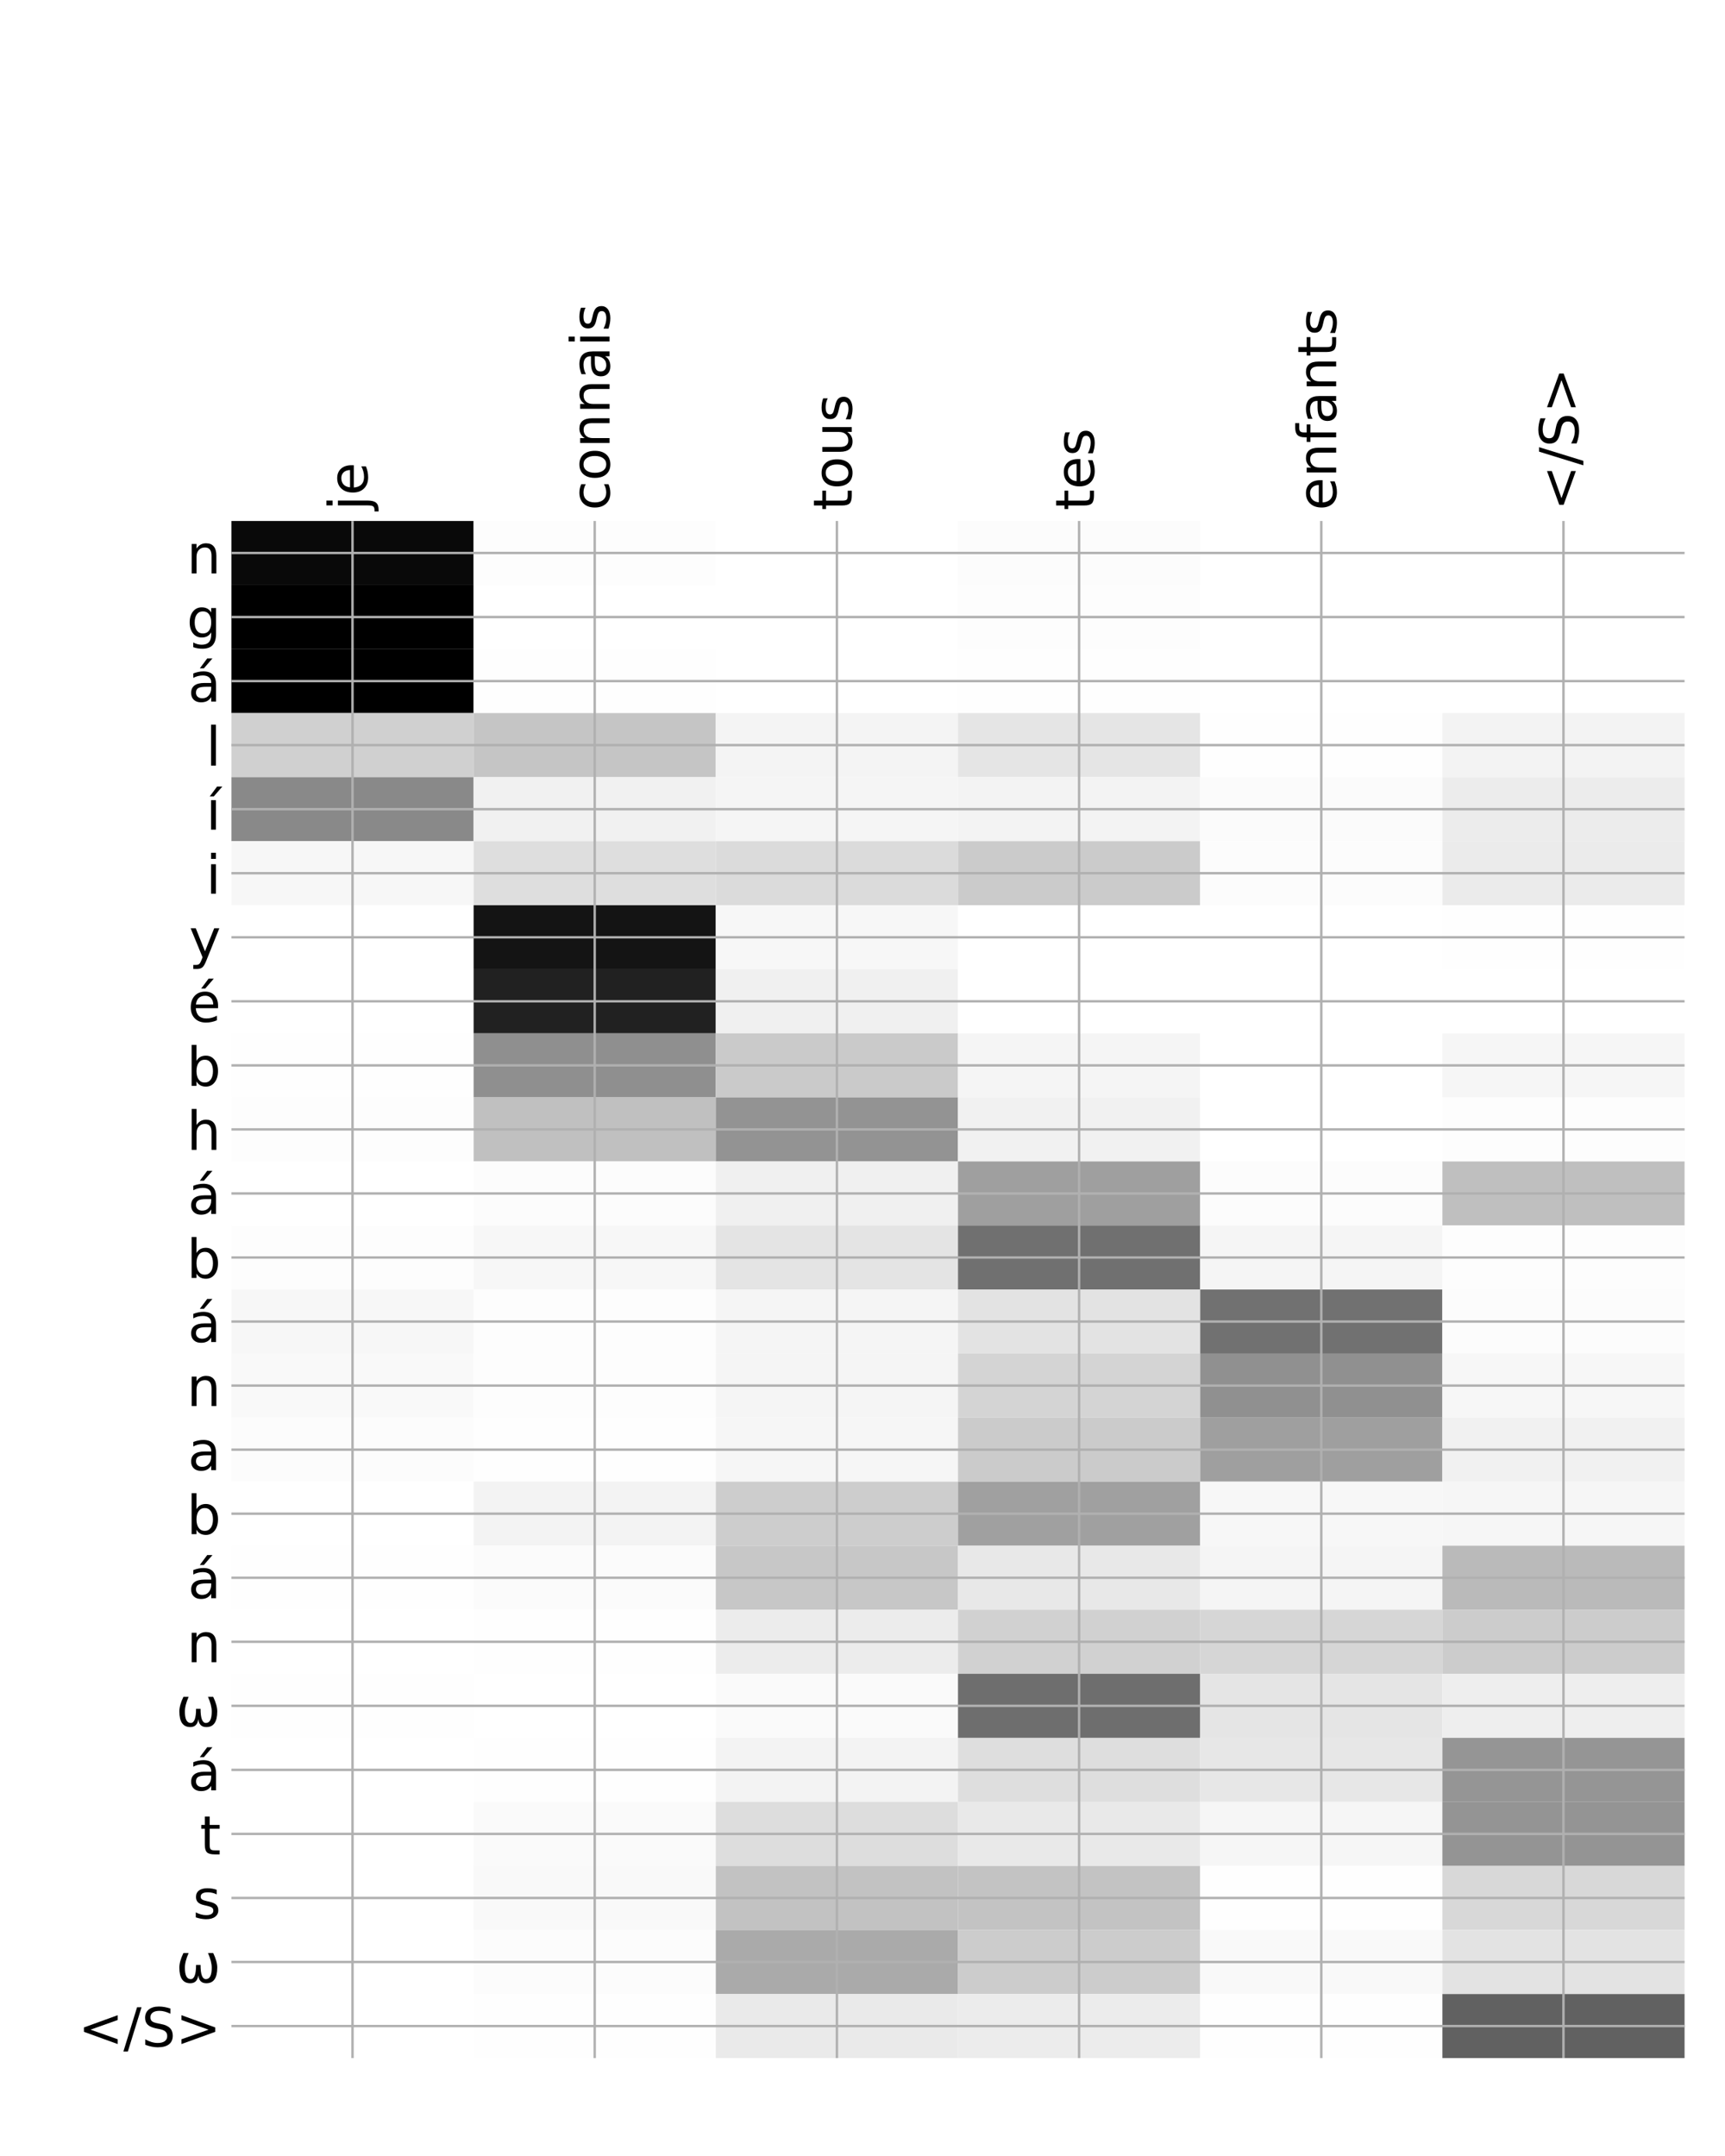 <?xml version="1.0" encoding="utf-8" standalone="no"?>
<!DOCTYPE svg PUBLIC "-//W3C//DTD SVG 1.1//EN"
  "http://www.w3.org/Graphics/SVG/1.1/DTD/svg11.dtd">
<!-- Created with matplotlib (http://matplotlib.org/) -->
<svg height="720pt" version="1.1" viewBox="0 0 576 720" width="576pt" xmlns="http://www.w3.org/2000/svg" xmlns:xlink="http://www.w3.org/1999/xlink">
 <defs>
  <style type="text/css">
*{stroke-linecap:butt;stroke-linejoin:round;}
  </style>
 </defs>
 <g id="figure_1">
  <g id="patch_1">
   <path d="M 0 720 
L 576 720 
L 576 0 
L 0 0 
z
" style="fill:#ffffff;"/>
  </g>
  <g id="axes_1">
   <g id="PolyCollection_1">
    <path clip-path="url(#pe7a19b8db3)" d="M 77.275 173.979 
L 77.275 195.368 
L 158.146 195.368 
L 158.146 173.979 
L 77.275 173.979 
z
" style="fill:#090909;"/>
    <path clip-path="url(#pe7a19b8db3)" d="M 158.146 173.979 
L 158.146 195.368 
L 239.017 195.368 
L 239.017 173.979 
L 158.146 173.979 
z
" style="fill:#fdfdfd;"/>
    <path clip-path="url(#pe7a19b8db3)" d="M 239.017 173.979 
L 239.017 195.368 
L 319.887 195.368 
L 319.887 173.979 
L 239.017 173.979 
z
" style="fill:#ffffff;"/>
    <path clip-path="url(#pe7a19b8db3)" d="M 319.887 173.979 
L 319.887 195.368 
L 400.758 195.368 
L 400.758 173.979 
L 319.887 173.979 
z
" style="fill:#fcfcfc;"/>
    <path clip-path="url(#pe7a19b8db3)" d="M 400.758 173.979 
L 400.758 195.368 
L 481.629 195.368 
L 481.629 173.979 
L 400.758 173.979 
z
" style="fill:#ffffff;"/>
    <path clip-path="url(#pe7a19b8db3)" d="M 481.629 173.979 
L 481.629 195.368 
L 562.5 195.368 
L 562.5 173.979 
L 481.629 173.979 
z
" style="fill:#ffffff;"/>
    <path clip-path="url(#pe7a19b8db3)" d="M 77.275 195.368 
L 77.275 216.756 
L 158.146 216.756 
L 158.146 195.368 
L 77.275 195.368 
z
"/>
    <path clip-path="url(#pe7a19b8db3)" d="M 158.146 195.368 
L 158.146 216.756 
L 239.017 216.756 
L 239.017 195.368 
L 158.146 195.368 
z
" style="fill:#ffffff;"/>
    <path clip-path="url(#pe7a19b8db3)" d="M 239.017 195.368 
L 239.017 216.756 
L 319.887 216.756 
L 319.887 195.368 
L 239.017 195.368 
z
" style="fill:#ffffff;"/>
    <path clip-path="url(#pe7a19b8db3)" d="M 319.887 195.368 
L 319.887 216.756 
L 400.758 216.756 
L 400.758 195.368 
L 319.887 195.368 
z
" style="fill:#fdfdfd;"/>
    <path clip-path="url(#pe7a19b8db3)" d="M 400.758 195.368 
L 400.758 216.756 
L 481.629 216.756 
L 481.629 195.368 
L 400.758 195.368 
z
" style="fill:#ffffff;"/>
    <path clip-path="url(#pe7a19b8db3)" d="M 481.629 195.368 
L 481.629 216.756 
L 562.5 216.756 
L 562.5 195.368 
L 481.629 195.368 
z
" style="fill:#ffffff;"/>
    <path clip-path="url(#pe7a19b8db3)" d="M 77.275 216.756 
L 77.275 238.144 
L 158.146 238.144 
L 158.146 216.756 
L 77.275 216.756 
z
"/>
    <path clip-path="url(#pe7a19b8db3)" d="M 158.146 216.756 
L 158.146 238.144 
L 239.017 238.144 
L 239.017 216.756 
L 158.146 216.756 
z
" style="fill:#fefefe;"/>
    <path clip-path="url(#pe7a19b8db3)" d="M 239.017 216.756 
L 239.017 238.144 
L 319.887 238.144 
L 319.887 216.756 
L 239.017 216.756 
z
" style="fill:#ffffff;"/>
    <path clip-path="url(#pe7a19b8db3)" d="M 319.887 216.756 
L 319.887 238.144 
L 400.758 238.144 
L 400.758 216.756 
L 319.887 216.756 
z
" style="fill:#fefefe;"/>
    <path clip-path="url(#pe7a19b8db3)" d="M 400.758 216.756 
L 400.758 238.144 
L 481.629 238.144 
L 481.629 216.756 
L 400.758 216.756 
z
" style="fill:#ffffff;"/>
    <path clip-path="url(#pe7a19b8db3)" d="M 481.629 216.756 
L 481.629 238.144 
L 562.5 238.144 
L 562.5 216.756 
L 481.629 216.756 
z
" style="fill:#ffffff;"/>
    <path clip-path="url(#pe7a19b8db3)" d="M 77.275 238.144 
L 77.275 259.533 
L 158.146 259.533 
L 158.146 238.144 
L 77.275 238.144 
z
" style="fill:#d0d0d0;"/>
    <path clip-path="url(#pe7a19b8db3)" d="M 158.146 238.144 
L 158.146 259.533 
L 239.017 259.533 
L 239.017 238.144 
L 158.146 238.144 
z
" style="fill:#c5c5c5;"/>
    <path clip-path="url(#pe7a19b8db3)" d="M 239.017 238.144 
L 239.017 259.533 
L 319.887 259.533 
L 319.887 238.144 
L 239.017 238.144 
z
" style="fill:#f4f4f4;"/>
    <path clip-path="url(#pe7a19b8db3)" d="M 319.887 238.144 
L 319.887 259.533 
L 400.758 259.533 
L 400.758 238.144 
L 319.887 238.144 
z
" style="fill:#e5e5e5;"/>
    <path clip-path="url(#pe7a19b8db3)" d="M 400.758 238.144 
L 400.758 259.533 
L 481.629 259.533 
L 481.629 238.144 
L 400.758 238.144 
z
" style="fill:#fefefe;"/>
    <path clip-path="url(#pe7a19b8db3)" d="M 481.629 238.144 
L 481.629 259.533 
L 562.5 259.533 
L 562.5 238.144 
L 481.629 238.144 
z
" style="fill:#f3f3f3;"/>
    <path clip-path="url(#pe7a19b8db3)" d="M 77.275 259.533 
L 77.275 280.921 
L 158.146 280.921 
L 158.146 259.533 
L 77.275 259.533 
z
" style="fill:#898989;"/>
    <path clip-path="url(#pe7a19b8db3)" d="M 158.146 259.533 
L 158.146 280.921 
L 239.017 280.921 
L 239.017 259.533 
L 158.146 259.533 
z
" style="fill:#f1f1f1;"/>
    <path clip-path="url(#pe7a19b8db3)" d="M 239.017 259.533 
L 239.017 280.921 
L 319.887 280.921 
L 319.887 259.533 
L 239.017 259.533 
z
" style="fill:#f5f5f5;"/>
    <path clip-path="url(#pe7a19b8db3)" d="M 319.887 259.533 
L 319.887 280.921 
L 400.758 280.921 
L 400.758 259.533 
L 319.887 259.533 
z
" style="fill:#f3f3f3;"/>
    <path clip-path="url(#pe7a19b8db3)" d="M 400.758 259.533 
L 400.758 280.921 
L 481.629 280.921 
L 481.629 259.533 
L 400.758 259.533 
z
" style="fill:#fbfbfb;"/>
    <path clip-path="url(#pe7a19b8db3)" d="M 481.629 259.533 
L 481.629 280.921 
L 562.5 280.921 
L 562.5 259.533 
L 481.629 259.533 
z
" style="fill:#ececec;"/>
    <path clip-path="url(#pe7a19b8db3)" d="M 77.275 280.921 
L 77.275 302.309 
L 158.146 302.309 
L 158.146 280.921 
L 77.275 280.921 
z
" style="fill:#f7f7f7;"/>
    <path clip-path="url(#pe7a19b8db3)" d="M 158.146 280.921 
L 158.146 302.309 
L 239.017 302.309 
L 239.017 280.921 
L 158.146 280.921 
z
" style="fill:#dedede;"/>
    <path clip-path="url(#pe7a19b8db3)" d="M 239.017 280.921 
L 239.017 302.309 
L 319.887 302.309 
L 319.887 280.921 
L 239.017 280.921 
z
" style="fill:#dbdbdb;"/>
    <path clip-path="url(#pe7a19b8db3)" d="M 319.887 280.921 
L 319.887 302.309 
L 400.758 302.309 
L 400.758 280.921 
L 319.887 280.921 
z
" style="fill:#cbcbcb;"/>
    <path clip-path="url(#pe7a19b8db3)" d="M 400.758 280.921 
L 400.758 302.309 
L 481.629 302.309 
L 481.629 280.921 
L 400.758 280.921 
z
" style="fill:#fcfcfc;"/>
    <path clip-path="url(#pe7a19b8db3)" d="M 481.629 280.921 
L 481.629 302.309 
L 562.5 302.309 
L 562.5 280.921 
L 481.629 280.921 
z
" style="fill:#ebebeb;"/>
    <path clip-path="url(#pe7a19b8db3)" d="M 77.275 302.309 
L 77.275 323.698 
L 158.146 323.698 
L 158.146 302.309 
L 77.275 302.309 
z
" style="fill:#ffffff;"/>
    <path clip-path="url(#pe7a19b8db3)" d="M 158.146 302.309 
L 158.146 323.698 
L 239.017 323.698 
L 239.017 302.309 
L 158.146 302.309 
z
" style="fill:#141414;"/>
    <path clip-path="url(#pe7a19b8db3)" d="M 239.017 302.309 
L 239.017 323.698 
L 319.887 323.698 
L 319.887 302.309 
L 239.017 302.309 
z
" style="fill:#f7f7f7;"/>
    <path clip-path="url(#pe7a19b8db3)" d="M 319.887 302.309 
L 319.887 323.698 
L 400.758 323.698 
L 400.758 302.309 
L 319.887 302.309 
z
" style="fill:#ffffff;"/>
    <path clip-path="url(#pe7a19b8db3)" d="M 400.758 302.309 
L 400.758 323.698 
L 481.629 323.698 
L 481.629 302.309 
L 400.758 302.309 
z
" style="fill:#ffffff;"/>
    <path clip-path="url(#pe7a19b8db3)" d="M 481.629 302.309 
L 481.629 323.698 
L 562.5 323.698 
L 562.5 302.309 
L 481.629 302.309 
z
" style="fill:#fefefe;"/>
    <path clip-path="url(#pe7a19b8db3)" d="M 77.275 323.698 
L 77.275 345.086 
L 158.146 345.086 
L 158.146 323.698 
L 77.275 323.698 
z
" style="fill:#ffffff;"/>
    <path clip-path="url(#pe7a19b8db3)" d="M 158.146 323.698 
L 158.146 345.086 
L 239.017 345.086 
L 239.017 323.698 
L 158.146 323.698 
z
" style="fill:#212121;"/>
    <path clip-path="url(#pe7a19b8db3)" d="M 239.017 323.698 
L 239.017 345.086 
L 319.887 345.086 
L 319.887 323.698 
L 239.017 323.698 
z
" style="fill:#f0f0f0;"/>
    <path clip-path="url(#pe7a19b8db3)" d="M 319.887 323.698 
L 319.887 345.086 
L 400.758 345.086 
L 400.758 323.698 
L 319.887 323.698 
z
" style="fill:#ffffff;"/>
    <path clip-path="url(#pe7a19b8db3)" d="M 400.758 323.698 
L 400.758 345.086 
L 481.629 345.086 
L 481.629 323.698 
L 400.758 323.698 
z
" style="fill:#ffffff;"/>
    <path clip-path="url(#pe7a19b8db3)" d="M 481.629 323.698 
L 481.629 345.086 
L 562.5 345.086 
L 562.5 323.698 
L 481.629 323.698 
z
" style="fill:#ffffff;"/>
    <path clip-path="url(#pe7a19b8db3)" d="M 77.275 345.086 
L 77.275 366.474 
L 158.146 366.474 
L 158.146 345.086 
L 77.275 345.086 
z
" style="fill:#fefefe;"/>
    <path clip-path="url(#pe7a19b8db3)" d="M 158.146 345.086 
L 158.146 366.474 
L 239.017 366.474 
L 239.017 345.086 
L 158.146 345.086 
z
" style="fill:#8f8f8f;"/>
    <path clip-path="url(#pe7a19b8db3)" d="M 239.017 345.086 
L 239.017 366.474 
L 319.887 366.474 
L 319.887 345.086 
L 239.017 345.086 
z
" style="fill:#cacaca;"/>
    <path clip-path="url(#pe7a19b8db3)" d="M 319.887 345.086 
L 319.887 366.474 
L 400.758 366.474 
L 400.758 345.086 
L 319.887 345.086 
z
" style="fill:#f5f5f5;"/>
    <path clip-path="url(#pe7a19b8db3)" d="M 400.758 345.086 
L 400.758 366.474 
L 481.629 366.474 
L 481.629 345.086 
L 400.758 345.086 
z
" style="fill:#ffffff;"/>
    <path clip-path="url(#pe7a19b8db3)" d="M 481.629 345.086 
L 481.629 366.474 
L 562.5 366.474 
L 562.5 345.086 
L 481.629 345.086 
z
" style="fill:#f6f6f6;"/>
    <path clip-path="url(#pe7a19b8db3)" d="M 77.275 366.474 
L 77.275 387.863 
L 158.146 387.863 
L 158.146 366.474 
L 77.275 366.474 
z
" style="fill:#fdfdfd;"/>
    <path clip-path="url(#pe7a19b8db3)" d="M 158.146 366.474 
L 158.146 387.863 
L 239.017 387.863 
L 239.017 366.474 
L 158.146 366.474 
z
" style="fill:#c0c0c0;"/>
    <path clip-path="url(#pe7a19b8db3)" d="M 239.017 366.474 
L 239.017 387.863 
L 319.887 387.863 
L 319.887 366.474 
L 239.017 366.474 
z
" style="fill:#939393;"/>
    <path clip-path="url(#pe7a19b8db3)" d="M 319.887 366.474 
L 319.887 387.863 
L 400.758 387.863 
L 400.758 366.474 
L 319.887 366.474 
z
" style="fill:#f1f1f1;"/>
    <path clip-path="url(#pe7a19b8db3)" d="M 400.758 366.474 
L 400.758 387.863 
L 481.629 387.863 
L 481.629 366.474 
L 400.758 366.474 
z
" style="fill:#ffffff;"/>
    <path clip-path="url(#pe7a19b8db3)" d="M 481.629 366.474 
L 481.629 387.863 
L 562.5 387.863 
L 562.5 366.474 
L 481.629 366.474 
z
" style="fill:#fdfdfd;"/>
    <path clip-path="url(#pe7a19b8db3)" d="M 77.275 387.863 
L 77.275 409.251 
L 158.146 409.251 
L 158.146 387.863 
L 77.275 387.863 
z
" style="fill:#ffffff;"/>
    <path clip-path="url(#pe7a19b8db3)" d="M 158.146 387.863 
L 158.146 409.251 
L 239.017 409.251 
L 239.017 387.863 
L 158.146 387.863 
z
" style="fill:#fcfcfc;"/>
    <path clip-path="url(#pe7a19b8db3)" d="M 239.017 387.863 
L 239.017 409.251 
L 319.887 409.251 
L 319.887 387.863 
L 239.017 387.863 
z
" style="fill:#f0f0f0;"/>
    <path clip-path="url(#pe7a19b8db3)" d="M 319.887 387.863 
L 319.887 409.251 
L 400.758 409.251 
L 400.758 387.863 
L 319.887 387.863 
z
" style="fill:#9f9f9f;"/>
    <path clip-path="url(#pe7a19b8db3)" d="M 400.758 387.863 
L 400.758 409.251 
L 481.629 409.251 
L 481.629 387.863 
L 400.758 387.863 
z
" style="fill:#fcfcfc;"/>
    <path clip-path="url(#pe7a19b8db3)" d="M 481.629 387.863 
L 481.629 409.251 
L 562.5 409.251 
L 562.5 387.863 
L 481.629 387.863 
z
" style="fill:#bfbfbf;"/>
    <path clip-path="url(#pe7a19b8db3)" d="M 77.275 409.251 
L 77.275 430.64 
L 158.146 430.64 
L 158.146 409.251 
L 77.275 409.251 
z
" style="fill:#fdfdfd;"/>
    <path clip-path="url(#pe7a19b8db3)" d="M 158.146 409.251 
L 158.146 430.64 
L 239.017 430.64 
L 239.017 409.251 
L 158.146 409.251 
z
" style="fill:#f7f7f7;"/>
    <path clip-path="url(#pe7a19b8db3)" d="M 239.017 409.251 
L 239.017 430.64 
L 319.887 430.64 
L 319.887 409.251 
L 239.017 409.251 
z
" style="fill:#e4e4e4;"/>
    <path clip-path="url(#pe7a19b8db3)" d="M 319.887 409.251 
L 319.887 430.64 
L 400.758 430.64 
L 400.758 409.251 
L 319.887 409.251 
z
" style="fill:#707070;"/>
    <path clip-path="url(#pe7a19b8db3)" d="M 400.758 409.251 
L 400.758 430.64 
L 481.629 430.64 
L 481.629 409.251 
L 400.758 409.251 
z
" style="fill:#f5f5f5;"/>
    <path clip-path="url(#pe7a19b8db3)" d="M 481.629 409.251 
L 481.629 430.64 
L 562.5 430.64 
L 562.5 409.251 
L 481.629 409.251 
z
" style="fill:#fdfdfd;"/>
    <path clip-path="url(#pe7a19b8db3)" d="M 77.275 430.64 
L 77.275 452.028 
L 158.146 452.028 
L 158.146 430.64 
L 77.275 430.64 
z
" style="fill:#f7f7f7;"/>
    <path clip-path="url(#pe7a19b8db3)" d="M 158.146 430.64 
L 158.146 452.028 
L 239.017 452.028 
L 239.017 430.64 
L 158.146 430.64 
z
" style="fill:#fdfdfd;"/>
    <path clip-path="url(#pe7a19b8db3)" d="M 239.017 430.64 
L 239.017 452.028 
L 319.887 452.028 
L 319.887 430.64 
L 239.017 430.64 
z
" style="fill:#f5f5f5;"/>
    <path clip-path="url(#pe7a19b8db3)" d="M 319.887 430.64 
L 319.887 452.028 
L 400.758 452.028 
L 400.758 430.64 
L 319.887 430.64 
z
" style="fill:#e3e3e3;"/>
    <path clip-path="url(#pe7a19b8db3)" d="M 400.758 430.64 
L 400.758 452.028 
L 481.629 452.028 
L 481.629 430.64 
L 400.758 430.64 
z
" style="fill:#717171;"/>
    <path clip-path="url(#pe7a19b8db3)" d="M 481.629 430.64 
L 481.629 452.028 
L 562.5 452.028 
L 562.5 430.64 
L 481.629 430.64 
z
" style="fill:#fcfcfc;"/>
    <path clip-path="url(#pe7a19b8db3)" d="M 77.275 452.028 
L 77.275 473.416 
L 158.146 473.416 
L 158.146 452.028 
L 77.275 452.028 
z
" style="fill:#f9f9f9;"/>
    <path clip-path="url(#pe7a19b8db3)" d="M 158.146 452.028 
L 158.146 473.416 
L 239.017 473.416 
L 239.017 452.028 
L 158.146 452.028 
z
" style="fill:#fdfdfd;"/>
    <path clip-path="url(#pe7a19b8db3)" d="M 239.017 452.028 
L 239.017 473.416 
L 319.887 473.416 
L 319.887 452.028 
L 239.017 452.028 
z
" style="fill:#f5f5f5;"/>
    <path clip-path="url(#pe7a19b8db3)" d="M 319.887 452.028 
L 319.887 473.416 
L 400.758 473.416 
L 400.758 452.028 
L 319.887 452.028 
z
" style="fill:#d4d4d4;"/>
    <path clip-path="url(#pe7a19b8db3)" d="M 400.758 452.028 
L 400.758 473.416 
L 481.629 473.416 
L 481.629 452.028 
L 400.758 452.028 
z
" style="fill:#909090;"/>
    <path clip-path="url(#pe7a19b8db3)" d="M 481.629 452.028 
L 481.629 473.416 
L 562.5 473.416 
L 562.5 452.028 
L 481.629 452.028 
z
" style="fill:#f7f7f7;"/>
    <path clip-path="url(#pe7a19b8db3)" d="M 77.275 473.416 
L 77.275 494.805 
L 158.146 494.805 
L 158.146 473.416 
L 77.275 473.416 
z
" style="fill:#fcfcfc;"/>
    <path clip-path="url(#pe7a19b8db3)" d="M 158.146 473.416 
L 158.146 494.805 
L 239.017 494.805 
L 239.017 473.416 
L 158.146 473.416 
z
" style="fill:#fefefe;"/>
    <path clip-path="url(#pe7a19b8db3)" d="M 239.017 473.416 
L 239.017 494.805 
L 319.887 494.805 
L 319.887 473.416 
L 239.017 473.416 
z
" style="fill:#f6f6f6;"/>
    <path clip-path="url(#pe7a19b8db3)" d="M 319.887 473.416 
L 319.887 494.805 
L 400.758 494.805 
L 400.758 473.416 
L 319.887 473.416 
z
" style="fill:#cbcbcb;"/>
    <path clip-path="url(#pe7a19b8db3)" d="M 400.758 473.416 
L 400.758 494.805 
L 481.629 494.805 
L 481.629 473.416 
L 400.758 473.416 
z
" style="fill:#9f9f9f;"/>
    <path clip-path="url(#pe7a19b8db3)" d="M 481.629 473.416 
L 481.629 494.805 
L 562.5 494.805 
L 562.5 473.416 
L 481.629 473.416 
z
" style="fill:#f1f1f1;"/>
    <path clip-path="url(#pe7a19b8db3)" d="M 77.275 494.805 
L 77.275 516.193 
L 158.146 516.193 
L 158.146 494.805 
L 77.275 494.805 
z
" style="fill:#ffffff;"/>
    <path clip-path="url(#pe7a19b8db3)" d="M 158.146 494.805 
L 158.146 516.193 
L 239.017 516.193 
L 239.017 494.805 
L 158.146 494.805 
z
" style="fill:#f3f3f3;"/>
    <path clip-path="url(#pe7a19b8db3)" d="M 239.017 494.805 
L 239.017 516.193 
L 319.887 516.193 
L 319.887 494.805 
L 239.017 494.805 
z
" style="fill:#cdcdcd;"/>
    <path clip-path="url(#pe7a19b8db3)" d="M 319.887 494.805 
L 319.887 516.193 
L 400.758 516.193 
L 400.758 494.805 
L 319.887 494.805 
z
" style="fill:#a0a0a0;"/>
    <path clip-path="url(#pe7a19b8db3)" d="M 400.758 494.805 
L 400.758 516.193 
L 481.629 516.193 
L 481.629 494.805 
L 400.758 494.805 
z
" style="fill:#f7f7f7;"/>
    <path clip-path="url(#pe7a19b8db3)" d="M 481.629 494.805 
L 481.629 516.193 
L 562.5 516.193 
L 562.5 494.805 
L 481.629 494.805 
z
" style="fill:#f6f6f6;"/>
    <path clip-path="url(#pe7a19b8db3)" d="M 77.275 516.193 
L 77.275 537.581 
L 158.146 537.581 
L 158.146 516.193 
L 77.275 516.193 
z
" style="fill:#fefefe;"/>
    <path clip-path="url(#pe7a19b8db3)" d="M 158.146 516.193 
L 158.146 537.581 
L 239.017 537.581 
L 239.017 516.193 
L 158.146 516.193 
z
" style="fill:#fbfbfb;"/>
    <path clip-path="url(#pe7a19b8db3)" d="M 239.017 516.193 
L 239.017 537.581 
L 319.887 537.581 
L 319.887 516.193 
L 239.017 516.193 
z
" style="fill:#c7c7c7;"/>
    <path clip-path="url(#pe7a19b8db3)" d="M 319.887 516.193 
L 319.887 537.581 
L 400.758 537.581 
L 400.758 516.193 
L 319.887 516.193 
z
" style="fill:#e8e8e8;"/>
    <path clip-path="url(#pe7a19b8db3)" d="M 400.758 516.193 
L 400.758 537.581 
L 481.629 537.581 
L 481.629 516.193 
L 400.758 516.193 
z
" style="fill:#f5f5f5;"/>
    <path clip-path="url(#pe7a19b8db3)" d="M 481.629 516.193 
L 481.629 537.581 
L 562.5 537.581 
L 562.5 516.193 
L 481.629 516.193 
z
" style="fill:#bababa;"/>
    <path clip-path="url(#pe7a19b8db3)" d="M 77.275 537.581 
L 77.275 558.97 
L 158.146 558.97 
L 158.146 537.581 
L 77.275 537.581 
z
" style="fill:#ffffff;"/>
    <path clip-path="url(#pe7a19b8db3)" d="M 158.146 537.581 
L 158.146 558.97 
L 239.017 558.97 
L 239.017 537.581 
L 158.146 537.581 
z
" style="fill:#fefefe;"/>
    <path clip-path="url(#pe7a19b8db3)" d="M 239.017 537.581 
L 239.017 558.97 
L 319.887 558.97 
L 319.887 537.581 
L 239.017 537.581 
z
" style="fill:#ececec;"/>
    <path clip-path="url(#pe7a19b8db3)" d="M 319.887 537.581 
L 319.887 558.97 
L 400.758 558.97 
L 400.758 537.581 
L 319.887 537.581 
z
" style="fill:#d1d1d1;"/>
    <path clip-path="url(#pe7a19b8db3)" d="M 400.758 537.581 
L 400.758 558.97 
L 481.629 558.97 
L 481.629 537.581 
L 400.758 537.581 
z
" style="fill:#d6d6d6;"/>
    <path clip-path="url(#pe7a19b8db3)" d="M 481.629 537.581 
L 481.629 558.97 
L 562.5 558.97 
L 562.5 537.581 
L 481.629 537.581 
z
" style="fill:#cccccc;"/>
    <path clip-path="url(#pe7a19b8db3)" d="M 77.275 558.97 
L 77.275 580.358 
L 158.146 580.358 
L 158.146 558.97 
L 77.275 558.97 
z
" style="fill:#fefefe;"/>
    <path clip-path="url(#pe7a19b8db3)" d="M 158.146 558.97 
L 158.146 580.358 
L 239.017 580.358 
L 239.017 558.97 
L 158.146 558.97 
z
" style="fill:#ffffff;"/>
    <path clip-path="url(#pe7a19b8db3)" d="M 239.017 558.97 
L 239.017 580.358 
L 319.887 580.358 
L 319.887 558.97 
L 239.017 558.97 
z
" style="fill:#fafafa;"/>
    <path clip-path="url(#pe7a19b8db3)" d="M 319.887 558.97 
L 319.887 580.358 
L 400.758 580.358 
L 400.758 558.97 
L 319.887 558.97 
z
" style="fill:#6e6e6e;"/>
    <path clip-path="url(#pe7a19b8db3)" d="M 400.758 558.97 
L 400.758 580.358 
L 481.629 580.358 
L 481.629 558.97 
L 400.758 558.97 
z
" style="fill:#e5e5e5;"/>
    <path clip-path="url(#pe7a19b8db3)" d="M 481.629 558.97 
L 481.629 580.358 
L 562.5 580.358 
L 562.5 558.97 
L 481.629 558.97 
z
" style="fill:#eeeeee;"/>
    <path clip-path="url(#pe7a19b8db3)" d="M 77.275 580.358 
L 77.275 601.747 
L 158.146 601.747 
L 158.146 580.358 
L 77.275 580.358 
z
" style="fill:#ffffff;"/>
    <path clip-path="url(#pe7a19b8db3)" d="M 158.146 580.358 
L 158.146 601.747 
L 239.017 601.747 
L 239.017 580.358 
L 158.146 580.358 
z
" style="fill:#fefefe;"/>
    <path clip-path="url(#pe7a19b8db3)" d="M 239.017 580.358 
L 239.017 601.747 
L 319.887 601.747 
L 319.887 580.358 
L 239.017 580.358 
z
" style="fill:#f3f3f3;"/>
    <path clip-path="url(#pe7a19b8db3)" d="M 319.887 580.358 
L 319.887 601.747 
L 400.758 601.747 
L 400.758 580.358 
L 319.887 580.358 
z
" style="fill:#dedede;"/>
    <path clip-path="url(#pe7a19b8db3)" d="M 400.758 580.358 
L 400.758 601.747 
L 481.629 601.747 
L 481.629 580.358 
L 400.758 580.358 
z
" style="fill:#e7e7e7;"/>
    <path clip-path="url(#pe7a19b8db3)" d="M 481.629 580.358 
L 481.629 601.747 
L 562.5 601.747 
L 562.5 580.358 
L 481.629 580.358 
z
" style="fill:#959595;"/>
    <path clip-path="url(#pe7a19b8db3)" d="M 77.275 601.747 
L 77.275 623.135 
L 158.146 623.135 
L 158.146 601.747 
L 77.275 601.747 
z
" style="fill:#ffffff;"/>
    <path clip-path="url(#pe7a19b8db3)" d="M 158.146 601.747 
L 158.146 623.135 
L 239.017 623.135 
L 239.017 601.747 
L 158.146 601.747 
z
" style="fill:#fafafa;"/>
    <path clip-path="url(#pe7a19b8db3)" d="M 239.017 601.747 
L 239.017 623.135 
L 319.887 623.135 
L 319.887 601.747 
L 239.017 601.747 
z
" style="fill:#dddddd;"/>
    <path clip-path="url(#pe7a19b8db3)" d="M 319.887 601.747 
L 319.887 623.135 
L 400.758 623.135 
L 400.758 601.747 
L 319.887 601.747 
z
" style="fill:#e9e9e9;"/>
    <path clip-path="url(#pe7a19b8db3)" d="M 400.758 601.747 
L 400.758 623.135 
L 481.629 623.135 
L 481.629 601.747 
L 400.758 601.747 
z
" style="fill:#f6f6f6;"/>
    <path clip-path="url(#pe7a19b8db3)" d="M 481.629 601.747 
L 481.629 623.135 
L 562.5 623.135 
L 562.5 601.747 
L 481.629 601.747 
z
" style="fill:#949494;"/>
    <path clip-path="url(#pe7a19b8db3)" d="M 77.275 623.135 
L 77.275 644.523 
L 158.146 644.523 
L 158.146 623.135 
L 77.275 623.135 
z
" style="fill:#ffffff;"/>
    <path clip-path="url(#pe7a19b8db3)" d="M 158.146 623.135 
L 158.146 644.523 
L 239.017 644.523 
L 239.017 623.135 
L 158.146 623.135 
z
" style="fill:#f9f9f9;"/>
    <path clip-path="url(#pe7a19b8db3)" d="M 239.017 623.135 
L 239.017 644.523 
L 319.887 644.523 
L 319.887 623.135 
L 239.017 623.135 
z
" style="fill:#c2c2c2;"/>
    <path clip-path="url(#pe7a19b8db3)" d="M 319.887 623.135 
L 319.887 644.523 
L 400.758 644.523 
L 400.758 623.135 
L 319.887 623.135 
z
" style="fill:#c3c3c3;"/>
    <path clip-path="url(#pe7a19b8db3)" d="M 400.758 623.135 
L 400.758 644.523 
L 481.629 644.523 
L 481.629 623.135 
L 400.758 623.135 
z
" style="fill:#fefefe;"/>
    <path clip-path="url(#pe7a19b8db3)" d="M 481.629 623.135 
L 481.629 644.523 
L 562.5 644.523 
L 562.5 623.135 
L 481.629 623.135 
z
" style="fill:#d8d8d8;"/>
    <path clip-path="url(#pe7a19b8db3)" d="M 77.275 644.523 
L 77.275 665.912 
L 158.146 665.912 
L 158.146 644.523 
L 77.275 644.523 
z
" style="fill:#ffffff;"/>
    <path clip-path="url(#pe7a19b8db3)" d="M 158.146 644.523 
L 158.146 665.912 
L 239.017 665.912 
L 239.017 644.523 
L 158.146 644.523 
z
" style="fill:#fcfcfc;"/>
    <path clip-path="url(#pe7a19b8db3)" d="M 239.017 644.523 
L 239.017 665.912 
L 319.887 665.912 
L 319.887 644.523 
L 239.017 644.523 
z
" style="fill:#aaaaaa;"/>
    <path clip-path="url(#pe7a19b8db3)" d="M 319.887 644.523 
L 319.887 665.912 
L 400.758 665.912 
L 400.758 644.523 
L 319.887 644.523 
z
" style="fill:#cccccc;"/>
    <path clip-path="url(#pe7a19b8db3)" d="M 400.758 644.523 
L 400.758 665.912 
L 481.629 665.912 
L 481.629 644.523 
L 400.758 644.523 
z
" style="fill:#f9f9f9;"/>
    <path clip-path="url(#pe7a19b8db3)" d="M 481.629 644.523 
L 481.629 665.912 
L 562.5 665.912 
L 562.5 644.523 
L 481.629 644.523 
z
" style="fill:#e3e3e3;"/>
    <path clip-path="url(#pe7a19b8db3)" d="M 77.275 665.912 
L 77.275 687.3 
L 158.146 687.3 
L 158.146 665.912 
L 77.275 665.912 
z
" style="fill:#ffffff;"/>
    <path clip-path="url(#pe7a19b8db3)" d="M 158.146 665.912 
L 158.146 687.3 
L 239.017 687.3 
L 239.017 665.912 
L 158.146 665.912 
z
" style="fill:#fefefe;"/>
    <path clip-path="url(#pe7a19b8db3)" d="M 239.017 665.912 
L 239.017 687.3 
L 319.887 687.3 
L 319.887 665.912 
L 239.017 665.912 
z
" style="fill:#eaeaea;"/>
    <path clip-path="url(#pe7a19b8db3)" d="M 319.887 665.912 
L 319.887 687.3 
L 400.758 687.3 
L 400.758 665.912 
L 319.887 665.912 
z
" style="fill:#ececec;"/>
    <path clip-path="url(#pe7a19b8db3)" d="M 400.758 665.912 
L 400.758 687.3 
L 481.629 687.3 
L 481.629 665.912 
L 400.758 665.912 
z
" style="fill:#fefefe;"/>
    <path clip-path="url(#pe7a19b8db3)" d="M 481.629 665.912 
L 481.629 687.3 
L 562.5 687.3 
L 562.5 665.912 
L 481.629 665.912 
z
" style="fill:#616161;"/>
   </g>
   <g id="matplotlib.axis_1">
    <g id="xtick_1">
     <g id="line2d_1">
      <path clip-path="url(#pe7a19b8db3)" d="M 117.71 687.3 
L 117.71 173.979 
" style="fill:none;stroke:#b0b0b0;stroke-linecap:square;stroke-width:0.8;"/>
     </g>
     <g id="line2d_2"/>
     <g id="text_1">
      <!-- je -->
      <defs>
       <path d="M 9.422 54.688 
L 18.406 54.688 
L 18.406 -0.984 
Q 18.406 -11.422 14.422 -16.109 
Q 10.453 -20.797 1.609 -20.797 
L -1.812 -20.797 
L -1.812 -13.188 
L 0.594 -13.188 
Q 5.719 -13.188 7.562 -10.812 
Q 9.422 -8.453 9.422 -0.984 
z
M 9.422 75.984 
L 18.406 75.984 
L 18.406 64.594 
L 9.422 64.594 
z
" id="DejaVuSans-6a"/>
       <path d="M 56.203 29.594 
L 56.203 25.203 
L 14.891 25.203 
Q 15.484 15.922 20.484 11.062 
Q 25.484 6.203 34.422 6.203 
Q 39.594 6.203 44.453 7.469 
Q 49.312 8.734 54.109 11.281 
L 54.109 2.781 
Q 49.266 0.734 44.188 -0.344 
Q 39.109 -1.422 33.891 -1.422 
Q 20.797 -1.422 13.156 6.188 
Q 5.516 13.812 5.516 26.812 
Q 5.516 40.234 12.766 48.109 
Q 20.016 56 32.328 56 
Q 43.359 56 49.781 48.891 
Q 56.203 41.797 56.203 29.594 
z
M 47.219 32.234 
Q 47.125 39.594 43.094 43.984 
Q 39.062 48.391 32.422 48.391 
Q 24.906 48.391 20.391 44.141 
Q 15.875 39.891 15.188 32.172 
z
" id="DejaVuSans-65"/>
      </defs>
      <g transform="translate(122.677 170.479)rotate(-90)scale(0.18 -0.18)">
       <use xlink:href="#DejaVuSans-6a"/>
       <use x="27.783" xlink:href="#DejaVuSans-65"/>
      </g>
     </g>
    </g>
    <g id="xtick_2">
     <g id="line2d_3">
      <path clip-path="url(#pe7a19b8db3)" d="M 198.581 687.3 
L 198.581 173.979 
" style="fill:none;stroke:#b0b0b0;stroke-linecap:square;stroke-width:0.8;"/>
     </g>
     <g id="line2d_4"/>
     <g id="text_2">
      <!-- connais -->
      <defs>
       <path d="M 48.781 52.594 
L 48.781 44.188 
Q 44.969 46.297 41.141 47.344 
Q 37.312 48.391 33.406 48.391 
Q 24.656 48.391 19.812 42.844 
Q 14.984 37.312 14.984 27.297 
Q 14.984 17.281 19.812 11.734 
Q 24.656 6.203 33.406 6.203 
Q 37.312 6.203 41.141 7.25 
Q 44.969 8.297 48.781 10.406 
L 48.781 2.094 
Q 45.016 0.344 40.984 -0.531 
Q 36.969 -1.422 32.422 -1.422 
Q 20.062 -1.422 12.781 6.344 
Q 5.516 14.109 5.516 27.297 
Q 5.516 40.672 12.859 48.328 
Q 20.219 56 33.016 56 
Q 37.156 56 41.109 55.141 
Q 45.062 54.297 48.781 52.594 
z
" id="DejaVuSans-63"/>
       <path d="M 30.609 48.391 
Q 23.391 48.391 19.188 42.75 
Q 14.984 37.109 14.984 27.297 
Q 14.984 17.484 19.156 11.844 
Q 23.344 6.203 30.609 6.203 
Q 37.797 6.203 41.984 11.859 
Q 46.188 17.531 46.188 27.297 
Q 46.188 37.016 41.984 42.703 
Q 37.797 48.391 30.609 48.391 
z
M 30.609 56 
Q 42.328 56 49.016 48.375 
Q 55.719 40.766 55.719 27.297 
Q 55.719 13.875 49.016 6.219 
Q 42.328 -1.422 30.609 -1.422 
Q 18.844 -1.422 12.172 6.219 
Q 5.516 13.875 5.516 27.297 
Q 5.516 40.766 12.172 48.375 
Q 18.844 56 30.609 56 
z
" id="DejaVuSans-6f"/>
       <path d="M 54.891 33.016 
L 54.891 0 
L 45.906 0 
L 45.906 32.719 
Q 45.906 40.484 42.875 44.328 
Q 39.844 48.188 33.797 48.188 
Q 26.516 48.188 22.312 43.547 
Q 18.109 38.922 18.109 30.906 
L 18.109 0 
L 9.078 0 
L 9.078 54.688 
L 18.109 54.688 
L 18.109 46.188 
Q 21.344 51.125 25.703 53.562 
Q 30.078 56 35.797 56 
Q 45.219 56 50.047 50.172 
Q 54.891 44.344 54.891 33.016 
z
" id="DejaVuSans-6e"/>
       <path d="M 34.281 27.484 
Q 23.391 27.484 19.188 25 
Q 14.984 22.516 14.984 16.5 
Q 14.984 11.719 18.141 8.906 
Q 21.297 6.109 26.703 6.109 
Q 34.188 6.109 38.703 11.406 
Q 43.219 16.703 43.219 25.484 
L 43.219 27.484 
z
M 52.203 31.203 
L 52.203 0 
L 43.219 0 
L 43.219 8.297 
Q 40.141 3.328 35.547 0.953 
Q 30.953 -1.422 24.312 -1.422 
Q 15.922 -1.422 10.953 3.297 
Q 6 8.016 6 15.922 
Q 6 25.141 12.172 29.828 
Q 18.359 34.516 30.609 34.516 
L 43.219 34.516 
L 43.219 35.406 
Q 43.219 41.609 39.141 45 
Q 35.062 48.391 27.688 48.391 
Q 23 48.391 18.547 47.266 
Q 14.109 46.141 10.016 43.891 
L 10.016 52.203 
Q 14.938 54.109 19.578 55.047 
Q 24.219 56 28.609 56 
Q 40.484 56 46.344 49.844 
Q 52.203 43.703 52.203 31.203 
z
" id="DejaVuSans-61"/>
       <path d="M 9.422 54.688 
L 18.406 54.688 
L 18.406 0 
L 9.422 0 
z
M 9.422 75.984 
L 18.406 75.984 
L 18.406 64.594 
L 9.422 64.594 
z
" id="DejaVuSans-69"/>
       <path d="M 44.281 53.078 
L 44.281 44.578 
Q 40.484 46.531 36.375 47.5 
Q 32.281 48.484 27.875 48.484 
Q 21.188 48.484 17.844 46.438 
Q 14.5 44.391 14.5 40.281 
Q 14.5 37.156 16.891 35.375 
Q 19.281 33.594 26.516 31.984 
L 29.594 31.297 
Q 39.156 29.25 43.188 25.516 
Q 47.219 21.781 47.219 15.094 
Q 47.219 7.469 41.188 3.016 
Q 35.156 -1.422 24.609 -1.422 
Q 20.219 -1.422 15.453 -0.562 
Q 10.688 0.297 5.422 2 
L 5.422 11.281 
Q 10.406 8.688 15.234 7.391 
Q 20.062 6.109 24.812 6.109 
Q 31.156 6.109 34.562 8.281 
Q 37.984 10.453 37.984 14.406 
Q 37.984 18.062 35.516 20.016 
Q 33.062 21.969 24.703 23.781 
L 21.578 24.516 
Q 13.234 26.266 9.516 29.906 
Q 5.812 33.547 5.812 39.891 
Q 5.812 47.609 11.281 51.797 
Q 16.75 56 26.812 56 
Q 31.781 56 36.172 55.266 
Q 40.578 54.547 44.281 53.078 
z
" id="DejaVuSans-73"/>
      </defs>
      <g transform="translate(203.548 170.479)rotate(-90)scale(0.18 -0.18)">
       <use xlink:href="#DejaVuSans-63"/>
       <use x="54.98" xlink:href="#DejaVuSans-6f"/>
       <use x="116.162" xlink:href="#DejaVuSans-6e"/>
       <use x="179.541" xlink:href="#DejaVuSans-6e"/>
       <use x="242.92" xlink:href="#DejaVuSans-61"/>
       <use x="304.199" xlink:href="#DejaVuSans-69"/>
       <use x="331.982" xlink:href="#DejaVuSans-73"/>
      </g>
     </g>
    </g>
    <g id="xtick_3">
     <g id="line2d_5">
      <path clip-path="url(#pe7a19b8db3)" d="M 279.452 687.3 
L 279.452 173.979 
" style="fill:none;stroke:#b0b0b0;stroke-linecap:square;stroke-width:0.8;"/>
     </g>
     <g id="line2d_6"/>
     <g id="text_3">
      <!-- tous -->
      <defs>
       <path d="M 18.312 70.219 
L 18.312 54.688 
L 36.812 54.688 
L 36.812 47.703 
L 18.312 47.703 
L 18.312 18.016 
Q 18.312 11.328 20.141 9.422 
Q 21.969 7.516 27.594 7.516 
L 36.812 7.516 
L 36.812 0 
L 27.594 0 
Q 17.188 0 13.234 3.875 
Q 9.281 7.766 9.281 18.016 
L 9.281 47.703 
L 2.688 47.703 
L 2.688 54.688 
L 9.281 54.688 
L 9.281 70.219 
z
" id="DejaVuSans-74"/>
       <path d="M 8.5 21.578 
L 8.5 54.688 
L 17.484 54.688 
L 17.484 21.922 
Q 17.484 14.156 20.5 10.266 
Q 23.531 6.391 29.594 6.391 
Q 36.859 6.391 41.078 11.031 
Q 45.312 15.672 45.312 23.688 
L 45.312 54.688 
L 54.297 54.688 
L 54.297 0 
L 45.312 0 
L 45.312 8.406 
Q 42.047 3.422 37.719 1 
Q 33.406 -1.422 27.688 -1.422 
Q 18.266 -1.422 13.375 4.438 
Q 8.5 10.297 8.5 21.578 
z
M 31.109 56 
z
" id="DejaVuSans-75"/>
      </defs>
      <g transform="translate(284.419 170.479)rotate(-90)scale(0.18 -0.18)">
       <use xlink:href="#DejaVuSans-74"/>
       <use x="39.209" xlink:href="#DejaVuSans-6f"/>
       <use x="100.391" xlink:href="#DejaVuSans-75"/>
       <use x="163.77" xlink:href="#DejaVuSans-73"/>
      </g>
     </g>
    </g>
    <g id="xtick_4">
     <g id="line2d_7">
      <path clip-path="url(#pe7a19b8db3)" d="M 360.323 687.3 
L 360.323 173.979 
" style="fill:none;stroke:#b0b0b0;stroke-linecap:square;stroke-width:0.8;"/>
     </g>
     <g id="line2d_8"/>
     <g id="text_4">
      <!-- tes -->
      <g transform="translate(365.29 170.479)rotate(-90)scale(0.18 -0.18)">
       <use xlink:href="#DejaVuSans-74"/>
       <use x="39.209" xlink:href="#DejaVuSans-65"/>
       <use x="100.732" xlink:href="#DejaVuSans-73"/>
      </g>
     </g>
    </g>
    <g id="xtick_5">
     <g id="line2d_9">
      <path clip-path="url(#pe7a19b8db3)" d="M 441.194 687.3 
L 441.194 173.979 
" style="fill:none;stroke:#b0b0b0;stroke-linecap:square;stroke-width:0.8;"/>
     </g>
     <g id="line2d_10"/>
     <g id="text_5">
      <!-- enfants -->
      <defs>
       <path d="M 37.109 75.984 
L 37.109 68.5 
L 28.516 68.5 
Q 23.688 68.5 21.797 66.547 
Q 19.922 64.594 19.922 59.516 
L 19.922 54.688 
L 34.719 54.688 
L 34.719 47.703 
L 19.922 47.703 
L 19.922 0 
L 10.891 0 
L 10.891 47.703 
L 2.297 47.703 
L 2.297 54.688 
L 10.891 54.688 
L 10.891 58.5 
Q 10.891 67.625 15.141 71.797 
Q 19.391 75.984 28.609 75.984 
z
" id="DejaVuSans-66"/>
      </defs>
      <g transform="translate(446.161 170.479)rotate(-90)scale(0.18 -0.18)">
       <use xlink:href="#DejaVuSans-65"/>
       <use x="61.523" xlink:href="#DejaVuSans-6e"/>
       <use x="124.902" xlink:href="#DejaVuSans-66"/>
       <use x="160.107" xlink:href="#DejaVuSans-61"/>
       <use x="221.387" xlink:href="#DejaVuSans-6e"/>
       <use x="284.766" xlink:href="#DejaVuSans-74"/>
       <use x="323.975" xlink:href="#DejaVuSans-73"/>
      </g>
     </g>
    </g>
    <g id="xtick_6">
     <g id="line2d_11">
      <path clip-path="url(#pe7a19b8db3)" d="M 522.065 687.3 
L 522.065 173.979 
" style="fill:none;stroke:#b0b0b0;stroke-linecap:square;stroke-width:0.8;"/>
     </g>
     <g id="line2d_12"/>
     <g id="text_6">
      <!-- &lt;/S&gt; -->
      <defs>
       <path d="M 73.188 49.219 
L 22.797 31.297 
L 73.188 13.484 
L 73.188 4.594 
L 10.594 27.297 
L 10.594 35.406 
L 73.188 58.109 
z
" id="DejaVuSans-3c"/>
       <path d="M 25.391 72.906 
L 33.688 72.906 
L 8.297 -9.281 
L 0 -9.281 
z
" id="DejaVuSans-2f"/>
       <path d="M 53.516 70.516 
L 53.516 60.891 
Q 47.906 63.578 42.922 64.891 
Q 37.938 66.219 33.297 66.219 
Q 25.25 66.219 20.875 63.094 
Q 16.5 59.969 16.5 54.203 
Q 16.5 49.359 19.406 46.891 
Q 22.312 44.438 30.422 42.922 
L 36.375 41.703 
Q 47.406 39.594 52.656 34.297 
Q 57.906 29 57.906 20.125 
Q 57.906 9.516 50.797 4.047 
Q 43.703 -1.422 29.984 -1.422 
Q 24.812 -1.422 18.969 -0.25 
Q 13.141 0.922 6.891 3.219 
L 6.891 13.375 
Q 12.891 10.016 18.656 8.297 
Q 24.422 6.594 29.984 6.594 
Q 38.422 6.594 43.016 9.906 
Q 47.609 13.234 47.609 19.391 
Q 47.609 24.75 44.312 27.781 
Q 41.016 30.812 33.5 32.328 
L 27.484 33.5 
Q 16.453 35.688 11.516 40.375 
Q 6.594 45.062 6.594 53.422 
Q 6.594 63.094 13.406 68.656 
Q 20.219 74.219 32.172 74.219 
Q 37.312 74.219 42.625 73.281 
Q 47.953 72.359 53.516 70.516 
z
" id="DejaVuSans-53"/>
       <path d="M 10.594 49.219 
L 10.594 58.109 
L 73.188 35.406 
L 73.188 27.297 
L 10.594 4.594 
L 10.594 13.484 
L 60.891 31.297 
z
" id="DejaVuSans-3e"/>
      </defs>
      <g transform="translate(527.031 170.479)rotate(-90)scale(0.18 -0.18)">
       <use xlink:href="#DejaVuSans-3c"/>
       <use x="83.789" xlink:href="#DejaVuSans-2f"/>
       <use x="117.48" xlink:href="#DejaVuSans-53"/>
       <use x="180.957" xlink:href="#DejaVuSans-3e"/>
      </g>
     </g>
    </g>
   </g>
   <g id="matplotlib.axis_2">
    <g id="ytick_1">
     <g id="line2d_13">
      <path clip-path="url(#pe7a19b8db3)" d="M 77.275 184.673 
L 562.5 184.673 
" style="fill:none;stroke:#b0b0b0;stroke-linecap:square;stroke-width:0.8;"/>
     </g>
     <g id="line2d_14"/>
     <g id="text_7">
      <!-- n -->
      <g transform="translate(62.367 191.512)scale(0.18 -0.18)">
       <use xlink:href="#DejaVuSans-6e"/>
      </g>
     </g>
    </g>
    <g id="ytick_2">
     <g id="line2d_15">
      <path clip-path="url(#pe7a19b8db3)" d="M 77.275 206.062 
L 562.5 206.062 
" style="fill:none;stroke:#b0b0b0;stroke-linecap:square;stroke-width:0.8;"/>
     </g>
     <g id="line2d_16"/>
     <g id="text_8">
      <!-- g -->
      <defs>
       <path d="M 45.406 27.984 
Q 45.406 37.75 41.375 43.109 
Q 37.359 48.484 30.078 48.484 
Q 22.859 48.484 18.828 43.109 
Q 14.797 37.75 14.797 27.984 
Q 14.797 18.266 18.828 12.891 
Q 22.859 7.516 30.078 7.516 
Q 37.359 7.516 41.375 12.891 
Q 45.406 18.266 45.406 27.984 
z
M 54.391 6.781 
Q 54.391 -7.172 48.188 -13.984 
Q 42 -20.797 29.203 -20.797 
Q 24.469 -20.797 20.266 -20.094 
Q 16.062 -19.391 12.109 -17.922 
L 12.109 -9.188 
Q 16.062 -11.328 19.922 -12.344 
Q 23.781 -13.375 27.781 -13.375 
Q 36.625 -13.375 41.016 -8.766 
Q 45.406 -4.156 45.406 5.172 
L 45.406 9.625 
Q 42.625 4.781 38.281 2.391 
Q 33.938 0 27.875 0 
Q 17.828 0 11.672 7.656 
Q 5.516 15.328 5.516 27.984 
Q 5.516 40.672 11.672 48.328 
Q 17.828 56 27.875 56 
Q 33.938 56 38.281 53.609 
Q 42.625 51.219 45.406 46.391 
L 45.406 54.688 
L 54.391 54.688 
z
" id="DejaVuSans-67"/>
      </defs>
      <g transform="translate(62.348 212.9)scale(0.18 -0.18)">
       <use xlink:href="#DejaVuSans-67"/>
      </g>
     </g>
    </g>
    <g id="ytick_3">
     <g id="line2d_17">
      <path clip-path="url(#pe7a19b8db3)" d="M 77.275 227.45 
L 562.5 227.45 
" style="fill:none;stroke:#b0b0b0;stroke-linecap:square;stroke-width:0.8;"/>
     </g>
     <g id="line2d_18"/>
     <g id="text_9">
      <!-- á -->
      <defs>
       <path d="M 34.281 27.484 
Q 23.391 27.484 19.188 25 
Q 14.984 22.516 14.984 16.5 
Q 14.984 11.719 18.141 8.906 
Q 21.297 6.109 26.703 6.109 
Q 34.188 6.109 38.703 11.406 
Q 43.219 16.703 43.219 25.484 
L 43.219 27.484 
z
M 52.203 31.203 
L 52.203 0 
L 43.219 0 
L 43.219 8.297 
Q 40.141 3.328 35.547 0.953 
Q 30.953 -1.422 24.312 -1.422 
Q 15.922 -1.422 10.953 3.297 
Q 6 8.016 6 15.922 
Q 6 25.141 12.172 29.828 
Q 18.359 34.516 30.609 34.516 
L 43.219 34.516 
L 43.219 35.406 
Q 43.219 41.609 39.141 45 
Q 35.062 48.391 27.688 48.391 
Q 23 48.391 18.547 47.266 
Q 14.109 46.141 10.016 43.891 
L 10.016 52.203 
Q 14.938 54.109 19.578 55.047 
Q 24.219 56 28.609 56 
Q 40.484 56 46.344 49.844 
Q 52.203 43.703 52.203 31.203 
z
M 35.781 79.984 
L 45.5 79.984 
L 29.594 61.625 
L 22.109 61.625 
z
" id="DejaVuSans-e1"/>
      </defs>
      <g transform="translate(62.744 234.289)scale(0.18 -0.18)">
       <use xlink:href="#DejaVuSans-e1"/>
      </g>
     </g>
    </g>
    <g id="ytick_4">
     <g id="line2d_19">
      <path clip-path="url(#pe7a19b8db3)" d="M 77.275 248.838 
L 562.5 248.838 
" style="fill:none;stroke:#b0b0b0;stroke-linecap:square;stroke-width:0.8;"/>
     </g>
     <g id="line2d_20"/>
     <g id="text_10">
      <!-- l -->
      <defs>
       <path d="M 9.422 75.984 
L 18.406 75.984 
L 18.406 0 
L 9.422 0 
z
" id="DejaVuSans-6c"/>
      </defs>
      <g transform="translate(68.774 255.677)scale(0.18 -0.18)">
       <use xlink:href="#DejaVuSans-6c"/>
      </g>
     </g>
    </g>
    <g id="ytick_5">
     <g id="line2d_21">
      <path clip-path="url(#pe7a19b8db3)" d="M 77.275 270.227 
L 562.5 270.227 
" style="fill:none;stroke:#b0b0b0;stroke-linecap:square;stroke-width:0.8;"/>
     </g>
     <g id="line2d_22"/>
     <g id="text_11">
      <!-- í -->
      <defs>
       <path d="M 20.656 79.984 
L 30.375 79.984 
L 14.469 61.625 
L 6.984 61.625 
z
M 9.422 54.688 
L 18.406 54.688 
L 18.406 0 
L 9.422 0 
z
M 13.922 56 
z
" id="DejaVuSans-ed"/>
      </defs>
      <g transform="translate(68.774 277.065)scale(0.18 -0.18)">
       <use xlink:href="#DejaVuSans-ed"/>
      </g>
     </g>
    </g>
    <g id="ytick_6">
     <g id="line2d_23">
      <path clip-path="url(#pe7a19b8db3)" d="M 77.275 291.615 
L 562.5 291.615 
" style="fill:none;stroke:#b0b0b0;stroke-linecap:square;stroke-width:0.8;"/>
     </g>
     <g id="line2d_24"/>
     <g id="text_12">
      <!-- i -->
      <g transform="translate(68.774 298.454)scale(0.18 -0.18)">
       <use xlink:href="#DejaVuSans-69"/>
      </g>
     </g>
    </g>
    <g id="ytick_7">
     <g id="line2d_25">
      <path clip-path="url(#pe7a19b8db3)" d="M 77.275 313.004 
L 562.5 313.004 
" style="fill:none;stroke:#b0b0b0;stroke-linecap:square;stroke-width:0.8;"/>
     </g>
     <g id="line2d_26"/>
     <g id="text_13">
      <!-- y -->
      <defs>
       <path d="M 32.172 -5.078 
Q 28.375 -14.844 24.75 -17.812 
Q 21.141 -20.797 15.094 -20.797 
L 7.906 -20.797 
L 7.906 -13.281 
L 13.188 -13.281 
Q 16.891 -13.281 18.938 -11.516 
Q 21 -9.766 23.484 -3.219 
L 25.094 0.875 
L 2.984 54.688 
L 12.5 54.688 
L 29.594 11.922 
L 46.688 54.688 
L 56.203 54.688 
z
" id="DejaVuSans-79"/>
      </defs>
      <g transform="translate(63.121 319.842)scale(0.18 -0.18)">
       <use xlink:href="#DejaVuSans-79"/>
      </g>
     </g>
    </g>
    <g id="ytick_8">
     <g id="line2d_27">
      <path clip-path="url(#pe7a19b8db3)" d="M 77.275 334.392 
L 562.5 334.392 
" style="fill:none;stroke:#b0b0b0;stroke-linecap:square;stroke-width:0.8;"/>
     </g>
     <g id="line2d_28"/>
     <g id="text_14">
      <!-- é -->
      <defs>
       <path d="M 56.203 29.594 
L 56.203 25.203 
L 14.891 25.203 
Q 15.484 15.922 20.484 11.062 
Q 25.484 6.203 34.422 6.203 
Q 39.594 6.203 44.453 7.469 
Q 49.312 8.734 54.109 11.281 
L 54.109 2.781 
Q 49.266 0.734 44.188 -0.344 
Q 39.109 -1.422 33.891 -1.422 
Q 20.797 -1.422 13.156 6.188 
Q 5.516 13.812 5.516 26.812 
Q 5.516 40.234 12.766 48.109 
Q 20.016 56 32.328 56 
Q 43.359 56 49.781 48.891 
Q 56.203 41.797 56.203 29.594 
z
M 47.219 32.234 
Q 47.125 39.594 43.094 43.984 
Q 39.062 48.391 32.422 48.391 
Q 24.906 48.391 20.391 44.141 
Q 15.875 39.891 15.188 32.172 
z
M 38.531 79.984 
L 48.25 79.984 
L 32.344 61.625 
L 24.859 61.625 
z
" id="DejaVuSans-e9"/>
      </defs>
      <g transform="translate(62.699 341.231)scale(0.18 -0.18)">
       <use xlink:href="#DejaVuSans-e9"/>
      </g>
     </g>
    </g>
    <g id="ytick_9">
     <g id="line2d_29">
      <path clip-path="url(#pe7a19b8db3)" d="M 77.275 355.78 
L 562.5 355.78 
" style="fill:none;stroke:#b0b0b0;stroke-linecap:square;stroke-width:0.8;"/>
     </g>
     <g id="line2d_30"/>
     <g id="text_15">
      <!-- b -->
      <defs>
       <path d="M 48.688 27.297 
Q 48.688 37.203 44.609 42.844 
Q 40.531 48.484 33.406 48.484 
Q 26.266 48.484 22.188 42.844 
Q 18.109 37.203 18.109 27.297 
Q 18.109 17.391 22.188 11.75 
Q 26.266 6.109 33.406 6.109 
Q 40.531 6.109 44.609 11.75 
Q 48.688 17.391 48.688 27.297 
z
M 18.109 46.391 
Q 20.953 51.266 25.266 53.625 
Q 29.594 56 35.594 56 
Q 45.562 56 51.781 48.094 
Q 58.016 40.188 58.016 27.297 
Q 58.016 14.406 51.781 6.484 
Q 45.562 -1.422 35.594 -1.422 
Q 29.594 -1.422 25.266 0.953 
Q 20.953 3.328 18.109 8.203 
L 18.109 0 
L 9.078 0 
L 9.078 75.984 
L 18.109 75.984 
z
" id="DejaVuSans-62"/>
      </defs>
      <g transform="translate(62.348 362.619)scale(0.18 -0.18)">
       <use xlink:href="#DejaVuSans-62"/>
      </g>
     </g>
    </g>
    <g id="ytick_10">
     <g id="line2d_31">
      <path clip-path="url(#pe7a19b8db3)" d="M 77.275 377.169 
L 562.5 377.169 
" style="fill:none;stroke:#b0b0b0;stroke-linecap:square;stroke-width:0.8;"/>
     </g>
     <g id="line2d_32"/>
     <g id="text_16">
      <!-- h -->
      <defs>
       <path d="M 54.891 33.016 
L 54.891 0 
L 45.906 0 
L 45.906 32.719 
Q 45.906 40.484 42.875 44.328 
Q 39.844 48.188 33.797 48.188 
Q 26.516 48.188 22.312 43.547 
Q 18.109 38.922 18.109 30.906 
L 18.109 0 
L 9.078 0 
L 9.078 75.984 
L 18.109 75.984 
L 18.109 46.188 
Q 21.344 51.125 25.703 53.562 
Q 30.078 56 35.797 56 
Q 45.219 56 50.047 50.172 
Q 54.891 44.344 54.891 33.016 
z
" id="DejaVuSans-68"/>
      </defs>
      <g transform="translate(62.367 384.007)scale(0.18 -0.18)">
       <use xlink:href="#DejaVuSans-68"/>
      </g>
     </g>
    </g>
    <g id="ytick_11">
     <g id="line2d_33">
      <path clip-path="url(#pe7a19b8db3)" d="M 77.275 398.557 
L 562.5 398.557 
" style="fill:none;stroke:#b0b0b0;stroke-linecap:square;stroke-width:0.8;"/>
     </g>
     <g id="line2d_34"/>
     <g id="text_17">
      <!-- á -->
      <g transform="translate(62.744 405.396)scale(0.18 -0.18)">
       <use xlink:href="#DejaVuSans-e1"/>
      </g>
     </g>
    </g>
    <g id="ytick_12">
     <g id="line2d_35">
      <path clip-path="url(#pe7a19b8db3)" d="M 77.275 419.945 
L 562.5 419.945 
" style="fill:none;stroke:#b0b0b0;stroke-linecap:square;stroke-width:0.8;"/>
     </g>
     <g id="line2d_36"/>
     <g id="text_18">
      <!-- b -->
      <g transform="translate(62.348 426.784)scale(0.18 -0.18)">
       <use xlink:href="#DejaVuSans-62"/>
      </g>
     </g>
    </g>
    <g id="ytick_13">
     <g id="line2d_37">
      <path clip-path="url(#pe7a19b8db3)" d="M 77.275 441.334 
L 562.5 441.334 
" style="fill:none;stroke:#b0b0b0;stroke-linecap:square;stroke-width:0.8;"/>
     </g>
     <g id="line2d_38"/>
     <g id="text_19">
      <!-- á -->
      <g transform="translate(62.744 448.172)scale(0.18 -0.18)">
       <use xlink:href="#DejaVuSans-e1"/>
      </g>
     </g>
    </g>
    <g id="ytick_14">
     <g id="line2d_39">
      <path clip-path="url(#pe7a19b8db3)" d="M 77.275 462.722 
L 562.5 462.722 
" style="fill:none;stroke:#b0b0b0;stroke-linecap:square;stroke-width:0.8;"/>
     </g>
     <g id="line2d_40"/>
     <g id="text_20">
      <!-- n -->
      <g transform="translate(62.367 469.561)scale(0.18 -0.18)">
       <use xlink:href="#DejaVuSans-6e"/>
      </g>
     </g>
    </g>
    <g id="ytick_15">
     <g id="line2d_41">
      <path clip-path="url(#pe7a19b8db3)" d="M 77.275 484.111 
L 562.5 484.111 
" style="fill:none;stroke:#b0b0b0;stroke-linecap:square;stroke-width:0.8;"/>
     </g>
     <g id="line2d_42"/>
     <g id="text_21">
      <!-- a -->
      <g transform="translate(62.744 490.949)scale(0.18 -0.18)">
       <use xlink:href="#DejaVuSans-61"/>
      </g>
     </g>
    </g>
    <g id="ytick_16">
     <g id="line2d_43">
      <path clip-path="url(#pe7a19b8db3)" d="M 77.275 505.499 
L 562.5 505.499 
" style="fill:none;stroke:#b0b0b0;stroke-linecap:square;stroke-width:0.8;"/>
     </g>
     <g id="line2d_44"/>
     <g id="text_22">
      <!-- b -->
      <g transform="translate(62.348 512.337)scale(0.18 -0.18)">
       <use xlink:href="#DejaVuSans-62"/>
      </g>
     </g>
    </g>
    <g id="ytick_17">
     <g id="line2d_45">
      <path clip-path="url(#pe7a19b8db3)" d="M 77.275 526.887 
L 562.5 526.887 
" style="fill:none;stroke:#b0b0b0;stroke-linecap:square;stroke-width:0.8;"/>
     </g>
     <g id="line2d_46"/>
     <g id="text_23">
      <!-- á -->
      <g transform="translate(62.744 533.726)scale(0.18 -0.18)">
       <use xlink:href="#DejaVuSans-e1"/>
      </g>
     </g>
    </g>
    <g id="ytick_18">
     <g id="line2d_47">
      <path clip-path="url(#pe7a19b8db3)" d="M 77.275 548.276 
L 562.5 548.276 
" style="fill:none;stroke:#b0b0b0;stroke-linecap:square;stroke-width:0.8;"/>
     </g>
     <g id="line2d_48"/>
     <g id="text_24">
      <!-- n -->
      <g transform="translate(62.367 555.114)scale(0.18 -0.18)">
       <use xlink:href="#DejaVuSans-6e"/>
      </g>
     </g>
    </g>
    <g id="ytick_19">
     <g id="line2d_49">
      <path clip-path="url(#pe7a19b8db3)" d="M 77.275 569.664 
L 562.5 569.664 
" style="fill:none;stroke:#b0b0b0;stroke-linecap:square;stroke-width:0.8;"/>
     </g>
     <g id="line2d_50"/>
     <g id="text_25">
      <!-- ω -->
      <defs>
       <path d="M 26.859 -1.422 
Q 6.594 -1.422 6.594 27.594 
Q 6.594 39.062 14.156 54.688 
L 23.828 54.688 
Q 16.844 39.062 16.844 27.344 
Q 16.844 6.203 27.688 6.203 
Q 37.594 6.203 37.594 32.469 
L 45.906 32.469 
Q 45.906 6.203 55.812 6.203 
Q 66.656 6.203 66.656 27.344 
Q 66.656 39.062 59.672 54.688 
L 69.344 54.688 
Q 76.906 39.062 76.906 27.594 
Q 76.906 -1.422 56.641 -1.422 
Q 43.359 -1.422 41.75 13.188 
Q 39.75 -1.422 26.859 -1.422 
z
" id="DejaVuSans-3c9"/>
      </defs>
      <g transform="translate(58.703 576.503)scale(0.18 -0.18)">
       <use xlink:href="#DejaVuSans-3c9"/>
      </g>
     </g>
    </g>
    <g id="ytick_20">
     <g id="line2d_51">
      <path clip-path="url(#pe7a19b8db3)" d="M 77.275 591.052 
L 562.5 591.052 
" style="fill:none;stroke:#b0b0b0;stroke-linecap:square;stroke-width:0.8;"/>
     </g>
     <g id="line2d_52"/>
     <g id="text_26">
      <!-- á -->
      <g transform="translate(62.744 597.891)scale(0.18 -0.18)">
       <use xlink:href="#DejaVuSans-e1"/>
      </g>
     </g>
    </g>
    <g id="ytick_21">
     <g id="line2d_53">
      <path clip-path="url(#pe7a19b8db3)" d="M 77.275 612.441 
L 562.5 612.441 
" style="fill:none;stroke:#b0b0b0;stroke-linecap:square;stroke-width:0.8;"/>
     </g>
     <g id="line2d_54"/>
     <g id="text_27">
      <!-- t -->
      <g transform="translate(66.718 619.279)scale(0.18 -0.18)">
       <use xlink:href="#DejaVuSans-74"/>
      </g>
     </g>
    </g>
    <g id="ytick_22">
     <g id="line2d_55">
      <path clip-path="url(#pe7a19b8db3)" d="M 77.275 633.829 
L 562.5 633.829 
" style="fill:none;stroke:#b0b0b0;stroke-linecap:square;stroke-width:0.8;"/>
     </g>
     <g id="line2d_56"/>
     <g id="text_28">
      <!-- s -->
      <g transform="translate(64.398 640.668)scale(0.18 -0.18)">
       <use xlink:href="#DejaVuSans-73"/>
      </g>
     </g>
    </g>
    <g id="ytick_23">
     <g id="line2d_57">
      <path clip-path="url(#pe7a19b8db3)" d="M 77.275 655.217 
L 562.5 655.217 
" style="fill:none;stroke:#b0b0b0;stroke-linecap:square;stroke-width:0.8;"/>
     </g>
     <g id="line2d_58"/>
     <g id="text_29">
      <!-- ω -->
      <g transform="translate(58.703 662.056)scale(0.18 -0.18)">
       <use xlink:href="#DejaVuSans-3c9"/>
      </g>
     </g>
    </g>
    <g id="ytick_24">
     <g id="line2d_59">
      <path clip-path="url(#pe7a19b8db3)" d="M 77.275 676.606 
L 562.5 676.606 
" style="fill:none;stroke:#b0b0b0;stroke-linecap:square;stroke-width:0.8;"/>
     </g>
     <g id="line2d_60"/>
     <g id="text_30">
      <!-- &lt;/S&gt; -->
      <g transform="translate(26.117 683.444)scale(0.18 -0.18)">
       <use xlink:href="#DejaVuSans-3c"/>
       <use x="83.789" xlink:href="#DejaVuSans-2f"/>
       <use x="117.48" xlink:href="#DejaVuSans-53"/>
       <use x="180.957" xlink:href="#DejaVuSans-3e"/>
      </g>
     </g>
    </g>
   </g>
  </g>
 </g>
 <defs>
  <clipPath id="pe7a19b8db3">
   <rect height="513.321" width="485.225" x="77.275" y="173.979"/>
  </clipPath>
 </defs>
</svg>
